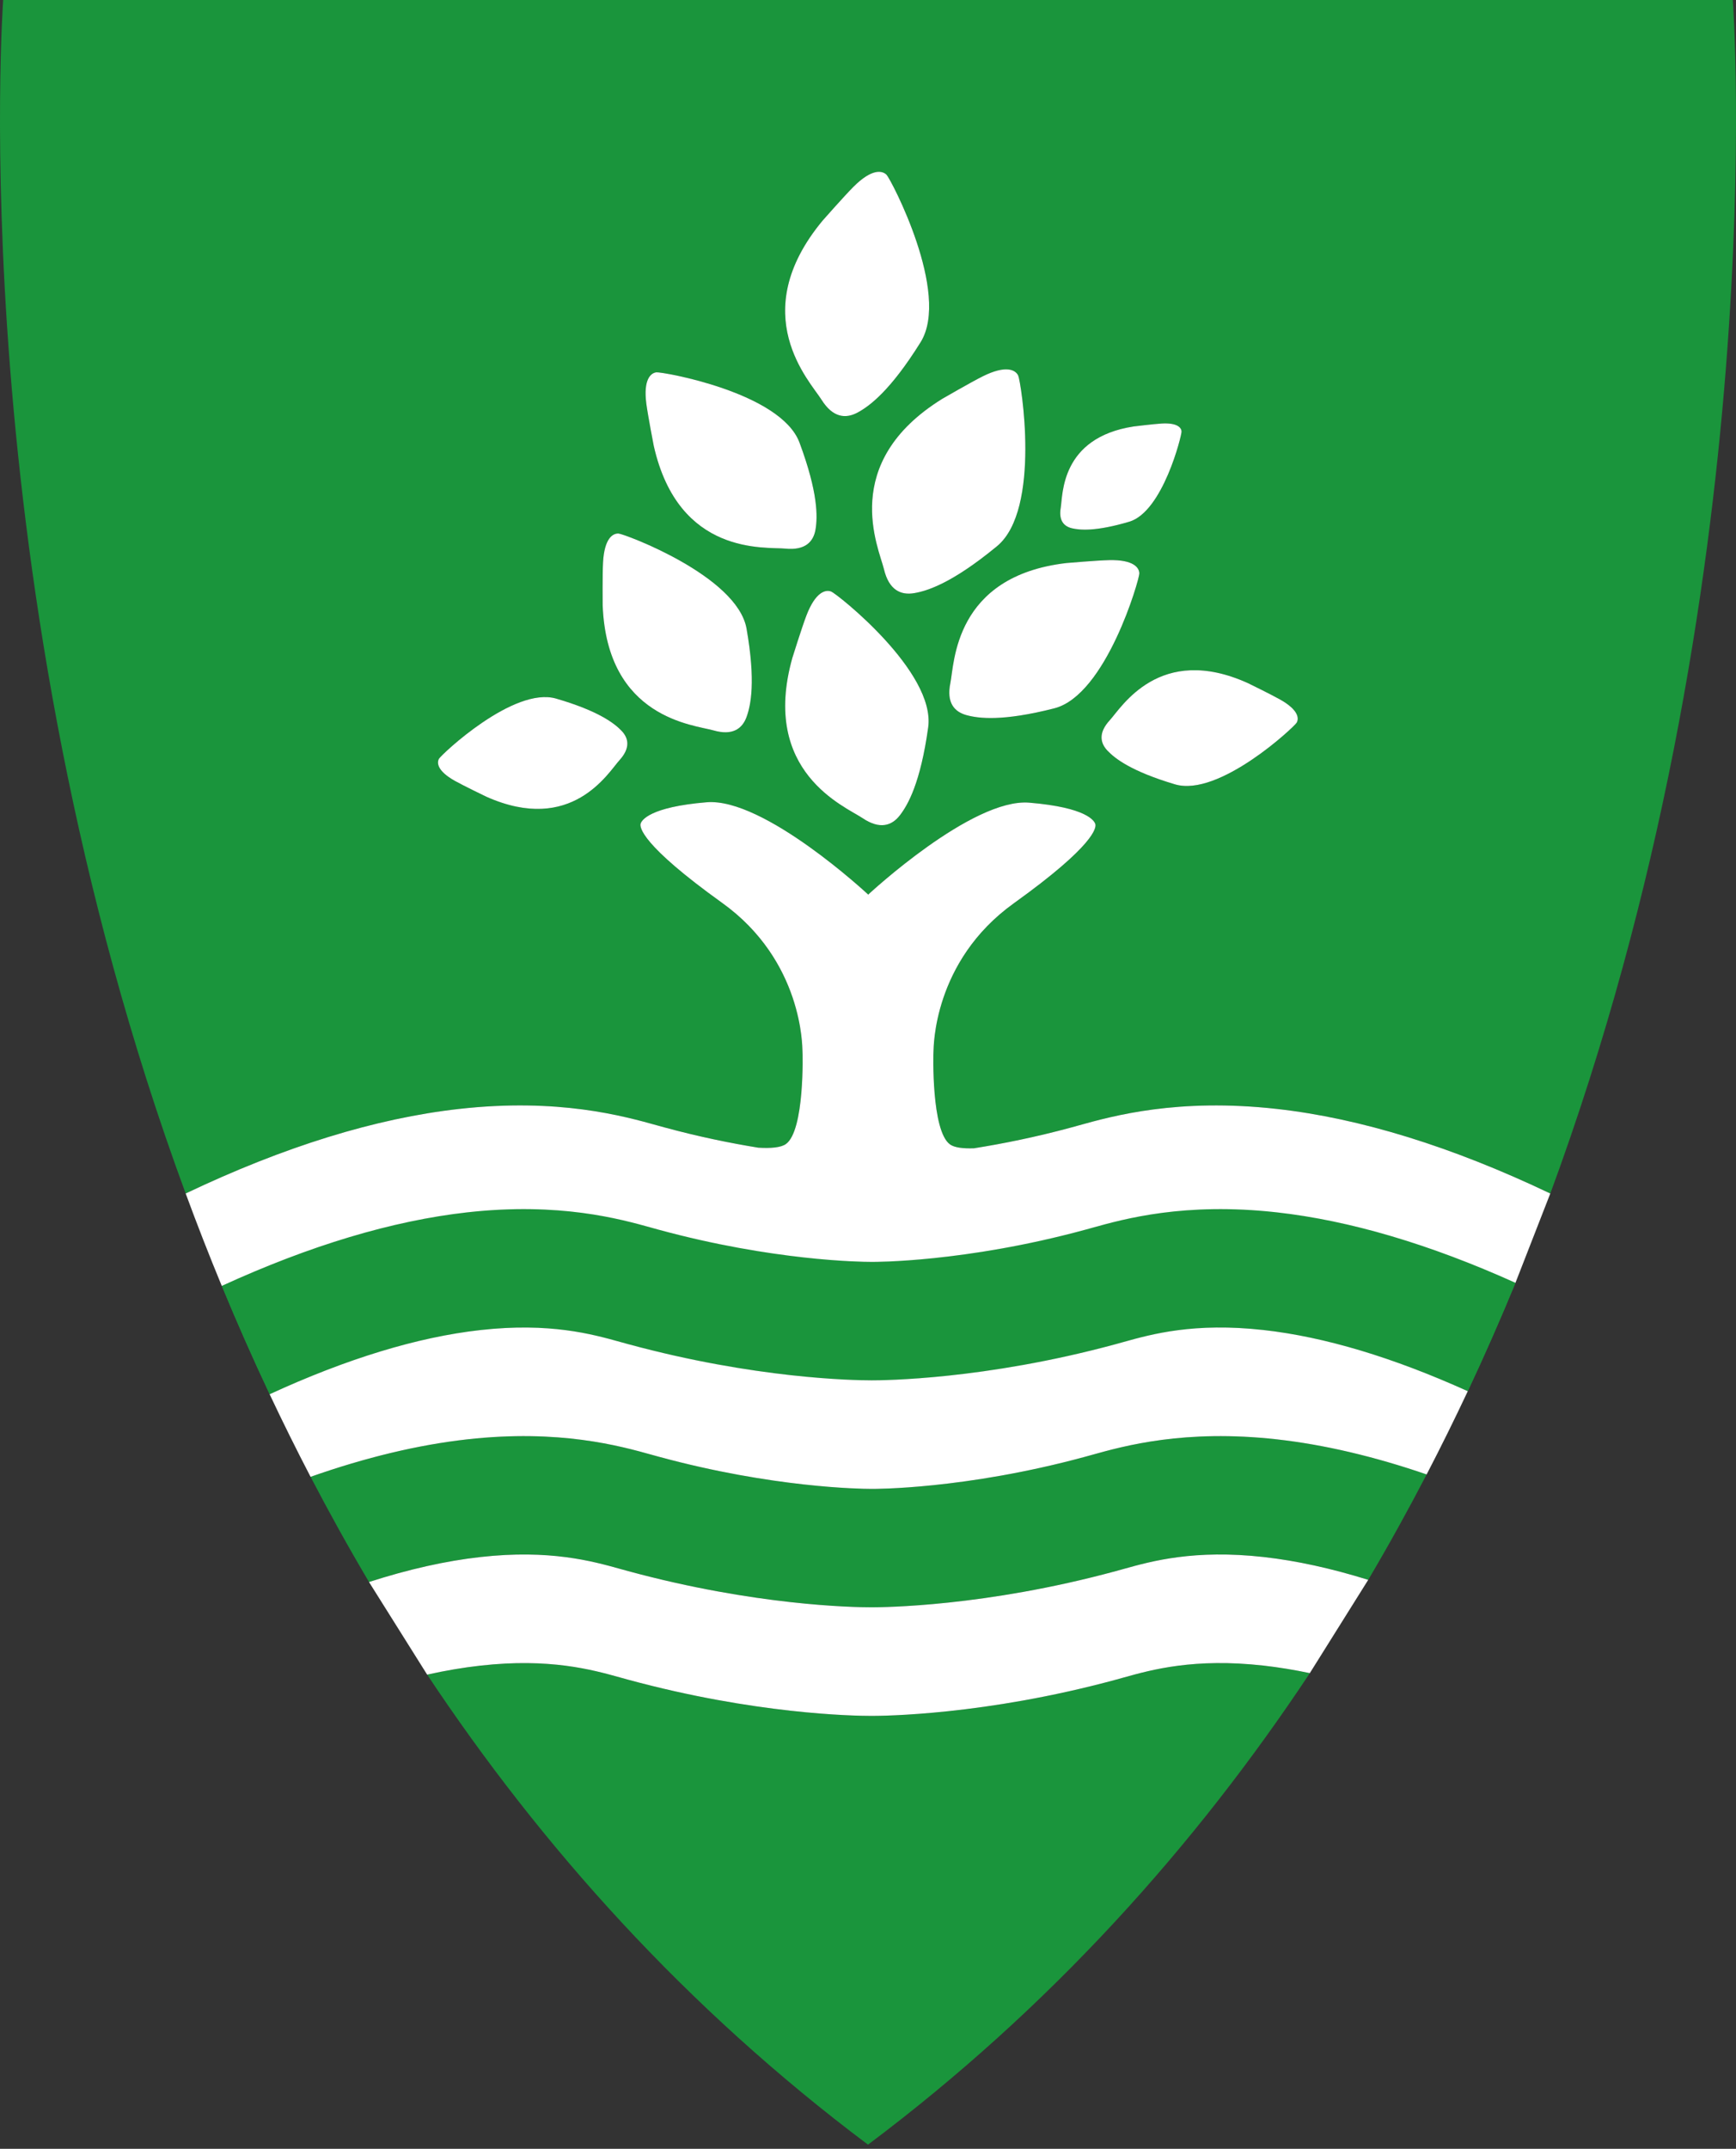 <svg width="400" height="495" viewBox="0 0 400 495" fill="none" xmlns="http://www.w3.org/2000/svg">
<rect x="0" y="0" width="400" height="495" fill="#333333" stroke="none"/>
<g clip-path="url(#clip0)">
<path d="M151.576 259.286C152.131 259.442 152.658 259.587 153.147 259.719C160.988 261.85 168.307 263.336 174.723 264.38C177.677 264.559 179.963 264.348 181.096 263.534C185.419 260.439 184.967 242.56 184.901 241.982C184.836 241.403 185.094 221.399 166.383 207.975C147.672 194.551 147.414 190.553 147.607 189.777C147.799 189 149.606 185.905 162.837 184.809C176.063 183.714 200.005 206.032 200.005 206.032V206.122C200.282 205.863 224.012 183.812 237.163 184.904C250.39 186 252.201 189.099 252.394 189.871C252.586 190.647 252.328 194.645 233.617 208.069C214.901 221.493 215.16 241.493 215.099 242.076C215.037 242.659 214.581 260.533 218.904 263.628C219.924 264.362 221.886 264.606 224.426 264.517C231.039 263.468 238.659 261.944 246.853 259.719C247.342 259.587 247.869 259.442 248.424 259.286C256.439 257.052 271.358 252.899 294.213 255.453C313.456 257.607 334.561 264.141 357.218 274.931C409.033 134.401 399.268 4.57764e-05 399.268 4.57764e-05H200H199.995H0.732C0.732 4.57764e-05 -9.033 134.401 42.782 274.931C65.439 264.136 86.544 257.603 105.787 255.453C128.642 252.899 143.561 257.057 151.576 259.286ZM213.866 167.571C212.084 180.379 209.186 185.426 207.342 187.81C205.499 190.195 202.738 191.145 198.739 188.455C194.746 185.764 175.184 177.876 182.568 151.55C182.568 151.55 184.779 144.471 185.814 141.771C187.916 136.282 190.24 135.774 191.524 136.264C192.808 136.757 215.649 154.763 213.866 167.571ZM242.92 163.173C230.95 166.23 225.437 165.496 222.662 164.73C219.887 163.963 218.043 161.865 218.979 157.355C219.915 152.844 219.807 132.694 245.761 129.697C245.761 129.697 252.822 129.091 255.583 129.029C261.199 128.902 262.487 130.774 262.52 132.082C262.549 133.399 254.891 160.111 242.92 163.173ZM287.525 157.359C287.525 157.359 292.976 160.017 295.027 161.183C299.204 163.559 299.331 165.496 298.776 166.47C298.221 167.444 280.869 183.695 270.738 180.68C260.606 177.669 256.881 174.711 255.183 172.928C253.48 171.146 253.052 168.798 255.719 165.896C258.386 162.999 267.158 148.159 287.525 157.359ZM244.402 116.96C244.905 113.992 244.346 100.822 261.236 98.235C261.236 98.235 265.836 97.666 267.638 97.562C271.302 97.346 272.196 98.536 272.243 99.392C272.29 100.248 267.939 117.891 260.187 120.182C252.436 122.473 248.819 122.125 246.984 121.692C245.155 121.254 243.904 119.928 244.402 116.96ZM226.434 86.697C231.858 84.002 233.979 85.234 234.604 86.499C235.235 87.765 240.004 117.355 229.717 125.831C219.431 134.307 213.716 136.113 210.654 136.64C207.592 137.162 204.831 135.958 203.678 131.132C202.526 126.306 193.184 106.678 217.149 91.857C217.154 91.847 223.767 88.019 226.434 86.697ZM189.539 50.822C189.539 50.822 194.558 45.127 196.646 43.033C200.898 38.781 203.283 39.27 204.276 40.263C205.268 41.255 219.12 67.605 212.117 78.837C205.113 90.069 200.306 93.578 197.587 95.041C194.868 96.504 191.891 96.241 189.276 92.059C186.665 87.882 171.661 72.356 189.539 50.822ZM151.228 85.77C152.526 85.601 179.906 90.375 184.219 101.955C188.533 113.536 188.387 119.091 187.921 121.936C187.451 124.777 185.56 126.833 180.979 126.381C176.397 125.93 156.369 128.173 150.636 102.685C150.636 102.685 149.281 95.728 148.928 92.99C148.204 87.421 149.925 85.94 151.228 85.77ZM138.942 129.589C139.248 123.982 141.21 122.835 142.517 122.905C143.825 122.976 169.878 132.651 172.014 144.824C174.149 156.997 172.997 162.434 172.018 165.144C171.04 167.853 168.806 169.527 164.384 168.253C159.963 166.978 139.86 165.539 138.858 139.434C138.858 139.429 138.797 132.345 138.942 129.589ZM101.154 174.786C101.685 173.841 118.355 158.065 128.157 160.925C137.955 163.784 141.562 166.621 143.218 168.333C144.869 170.045 145.297 172.312 142.738 175.125C140.18 177.938 131.784 192.307 112.071 183.525C112.071 183.525 106.793 180.99 104.808 179.871C100.754 177.604 100.622 175.732 101.154 174.786Z" fill="#1A953C"/>
<path d="M291.184 383.687C275.187 381.895 265.39 384.628 258.908 386.434C258.273 386.613 257.671 386.778 257.107 386.933C226.839 395.15 203.354 395.254 200.96 395.268C200.908 395.268 200.851 395.268 200.795 395.268C196.562 395.268 173.975 394.868 144.761 386.938C144.192 386.782 143.59 386.618 142.95 386.439C136.464 384.633 126.666 381.9 110.683 383.692C106.737 384.134 102.645 384.826 98.426 385.766C124.733 425.352 157.987 462.525 200 494.039C242.14 462.435 275.46 425.136 301.805 385.423C298.164 384.656 294.618 384.073 291.184 383.687Z" fill="#1A953C"/>
<path d="M251.575 282.856C251.001 283.016 250.46 283.167 249.957 283.303C222.29 290.815 201.284 290.683 201.072 290.683L200.837 290.678L200.729 290.683C198.203 290.678 178.086 290.41 151.91 283.303C151.402 283.167 150.866 283.016 150.273 282.851C142.799 280.772 128.896 276.897 107.649 279.272C90.425 281.2 71.422 286.901 51.107 296.214C54.55 304.544 58.219 312.87 62.133 321.167C79.926 312.973 96.243 307.997 110.683 306.384C126.666 304.592 136.468 307.324 142.95 309.131C143.59 309.309 144.192 309.479 144.761 309.629C173.975 317.559 196.566 317.959 200.795 317.959C200.851 317.959 200.908 317.959 200.96 317.959C203.354 317.959 226.839 317.842 257.107 309.624C257.671 309.469 258.273 309.305 258.908 309.126C265.39 307.32 275.187 304.587 291.184 306.379C305.206 307.945 321 312.686 338.201 320.466C342.101 312.16 345.76 303.83 349.194 295.499C329.467 286.61 311 281.144 294.218 279.267C272.958 276.897 259.049 280.772 251.575 282.856Z" fill="#1A953C"/>
<path d="M251.575 282.856C251.001 283.016 250.46 283.167 249.957 283.303C222.29 290.815 201.284 290.683 201.072 290.683L200.837 290.678L200.729 290.683C198.203 290.678 178.086 290.41 151.91 283.303C151.402 283.167 150.866 283.016 150.273 282.851C142.799 280.772 128.896 276.897 107.649 279.272C90.425 281.2 71.422 286.901 51.107 296.214C54.55 304.544 58.219 312.87 62.133 321.167C79.926 312.973 96.243 307.997 110.683 306.384C126.666 304.592 136.468 307.324 142.95 309.131C143.59 309.309 144.192 309.479 144.761 309.629C173.975 317.559 196.566 317.959 200.795 317.959C200.851 317.959 200.908 317.959 200.96 317.959C203.354 317.959 226.839 317.842 257.107 309.624C257.671 309.469 258.273 309.305 258.908 309.126C265.39 307.32 275.187 304.587 291.184 306.379C305.206 307.945 321 312.686 338.201 320.466C342.101 312.16 345.76 303.83 349.194 295.499C329.467 286.61 311 281.144 294.218 279.267C272.958 276.897 259.049 280.772 251.575 282.856Z" fill="#1A953C"/>
<path d="M294.213 331.562C272.953 329.187 259.049 333.062 251.57 335.146C250.997 335.306 250.456 335.457 249.952 335.593C222.286 343.105 201.279 342.973 201.068 342.973L200.833 342.968L200.724 342.973C198.199 342.968 178.081 342.7 151.906 335.593C151.398 335.457 150.861 335.306 150.269 335.141C142.795 333.062 128.891 329.187 107.645 331.562C96.337 332.827 84.263 335.725 71.559 340.193C75.796 348.326 80.279 356.411 85.025 364.426C94.103 361.496 102.678 359.567 110.679 358.674C126.661 356.882 136.464 359.614 142.945 361.42C143.585 361.599 144.187 361.769 144.756 361.919C173.97 369.849 196.562 370.249 200.79 370.249C200.847 370.249 200.903 370.249 200.955 370.249C203.349 370.24 226.834 370.132 257.102 361.914C257.666 361.759 258.268 361.595 258.903 361.416C265.385 359.61 275.182 356.877 291.179 358.669C298.715 359.511 306.762 361.275 315.262 363.928C320.008 355.894 324.486 347.789 328.724 339.638C316.593 335.485 305.05 332.776 294.213 331.562Z" fill="#1A953C"/>
<path d="M258.903 309.135C258.268 309.314 257.666 309.479 257.102 309.634C226.834 317.851 203.349 317.969 200.955 317.969C200.903 317.969 200.847 317.969 200.79 317.969C196.557 317.969 173.97 317.569 144.756 309.639C144.187 309.483 143.585 309.319 142.945 309.14C136.459 307.334 126.661 304.601 110.678 306.393C96.238 308.006 79.922 312.983 62.128 321.176C65.129 327.536 68.271 333.881 71.559 340.198C84.263 335.729 96.337 332.832 107.645 331.567C128.891 329.191 142.795 333.063 150.269 335.146C150.861 335.311 151.402 335.461 151.906 335.598C178.086 342.705 198.199 342.973 200.724 342.978L200.833 342.973L201.068 342.978C201.279 342.978 222.286 343.109 249.952 335.598C250.456 335.461 250.997 335.311 251.57 335.151C259.049 333.067 272.953 329.191 294.213 331.567C305.05 332.78 316.593 335.49 328.719 339.648C332.026 333.284 335.182 326.887 338.197 320.476C320.996 312.696 305.206 307.959 291.179 306.388C275.182 304.596 265.39 307.329 258.903 309.135Z" fill="white"/>
<path d="M104.799 179.875C106.789 180.99 112.061 183.53 112.061 183.53C131.774 192.312 140.17 177.938 142.729 175.129C145.288 172.317 144.86 170.05 143.209 168.337C141.558 166.625 137.95 163.784 128.148 160.929C118.35 158.069 101.676 173.845 101.144 174.791C100.622 175.732 100.754 177.604 104.799 179.875Z" fill="white"/>
<path d="M164.389 168.253C168.81 169.527 171.045 167.853 172.023 165.144C173.001 162.434 174.154 156.997 172.018 144.824C169.883 132.651 143.83 122.976 142.522 122.905C141.214 122.835 139.248 123.978 138.947 129.589C138.797 132.345 138.863 139.434 138.863 139.434C139.864 165.539 159.963 166.973 164.389 168.253Z" fill="white"/>
<path d="M294.209 255.453C271.354 252.899 256.434 257.052 248.419 259.286C247.864 259.442 247.337 259.587 246.848 259.719C238.659 261.944 231.034 263.468 224.421 264.517C221.881 264.606 219.924 264.362 218.899 263.628C214.576 260.528 215.028 242.654 215.094 242.076C215.16 241.497 214.901 221.493 233.612 208.069C252.328 194.645 252.582 190.647 252.389 189.871C252.196 189.094 250.39 185.999 237.159 184.904C224.007 183.812 200.278 205.863 200 206.122V206.032C200 206.032 176.063 183.714 162.832 184.809C149.606 185.905 147.795 189.005 147.602 189.776C147.409 190.548 147.668 194.551 166.379 207.975C185.09 221.399 184.836 241.399 184.897 241.982C184.963 242.56 185.414 260.439 181.091 263.534C179.958 264.347 177.672 264.559 174.718 264.38C168.302 263.336 160.984 261.85 153.143 259.719C152.653 259.587 152.127 259.442 151.572 259.286C143.557 257.052 128.637 252.894 105.782 255.453C86.54 257.607 65.434 264.136 42.782 274.931C45.392 282.014 48.163 289.117 51.098 296.219C71.418 286.906 90.415 281.205 107.64 279.277C128.886 276.901 142.79 280.772 150.264 282.856C150.857 283.021 151.398 283.171 151.901 283.308C178.081 290.415 198.194 290.683 200.72 290.688L200.828 290.683L201.063 290.688C201.275 290.688 222.281 290.819 249.948 283.308C250.451 283.171 250.992 283.021 251.566 282.861C259.044 280.777 272.948 276.901 294.209 279.277C310.991 281.153 329.457 286.614 349.184 295.509L357.209 274.935C334.556 264.141 313.451 257.607 294.209 255.453Z" fill="white"/>
<path d="M258.903 361.421C258.268 361.599 257.666 361.764 257.102 361.919C226.834 370.136 203.349 370.24 200.955 370.254C200.903 370.254 200.847 370.254 200.79 370.254C196.557 370.254 173.97 369.854 144.756 361.924C144.187 361.769 143.585 361.604 142.945 361.425C136.459 359.619 126.661 356.886 110.678 358.678C102.682 359.572 94.108 361.5 85.025 364.431L98.421 385.766C102.64 384.826 106.732 384.134 110.678 383.692C126.661 381.9 136.464 384.633 142.945 386.439C143.585 386.618 144.187 386.787 144.756 386.938C173.97 394.868 196.562 395.268 200.79 395.268C200.847 395.268 200.903 395.268 200.955 395.268C203.349 395.258 226.834 395.15 257.102 386.933C257.666 386.778 258.268 386.613 258.903 386.434C265.385 384.628 275.182 381.895 291.179 383.687C294.613 384.073 298.16 384.656 301.8 385.418L315.257 363.932C306.758 361.284 298.71 359.52 291.179 358.674C275.182 356.886 265.39 359.614 258.903 361.421Z" fill="white"/>
<path d="M315.262 363.932C315.332 363.815 315.398 363.692 315.469 363.575C315.403 363.692 315.332 363.81 315.262 363.932Z" fill="white"/>
<path d="M246.989 121.692C248.823 122.124 252.441 122.473 260.192 120.182C267.944 117.891 272.299 100.248 272.247 99.392C272.196 98.536 271.307 97.346 267.643 97.562C265.841 97.67 261.241 98.235 261.241 98.235C244.35 100.822 244.91 113.992 244.407 116.96C243.903 119.928 245.155 121.254 246.989 121.692Z" fill="white"/>
<path d="M255.719 165.896C253.052 168.794 253.485 171.146 255.183 172.928C256.885 174.711 260.606 177.669 270.738 180.68C280.869 183.69 298.221 167.444 298.776 166.47C299.331 165.497 299.204 163.554 295.027 161.183C292.976 160.017 287.525 157.359 287.525 157.359C267.158 148.159 258.386 162.999 255.719 165.896Z" fill="white"/>
<path d="M197.587 95.041C200.306 93.578 205.113 90.069 212.117 78.837C219.12 67.605 205.268 41.26 204.276 40.263C203.283 39.266 200.898 38.781 196.646 43.033C194.558 45.122 189.539 50.822 189.539 50.822C171.665 72.356 186.665 87.877 189.276 92.059C191.891 96.245 194.868 96.504 197.587 95.041Z" fill="white"/>
<path d="M150.631 102.684C156.365 128.173 176.393 125.93 180.974 126.381C185.555 126.833 187.446 124.777 187.916 121.936C188.387 119.095 188.528 113.536 184.215 101.955C179.901 90.375 152.526 85.601 151.224 85.77C149.925 85.94 148.204 87.421 148.924 92.99C149.281 95.728 150.631 102.684 150.631 102.684Z" fill="white"/>
<path d="M203.678 131.127C204.831 135.958 207.592 137.162 210.654 136.635C213.716 136.113 219.431 134.302 229.717 125.826C240.004 117.35 235.23 87.76 234.604 86.495C233.974 85.229 231.858 83.997 226.434 86.692C223.767 88.019 217.154 91.847 217.154 91.847C193.189 106.668 202.526 126.297 203.678 131.127Z" fill="white"/>
<path d="M255.583 129.029C252.822 129.091 245.761 129.697 245.761 129.697C219.807 132.693 219.91 152.844 218.979 157.355C218.048 161.865 219.887 163.958 222.662 164.73C225.437 165.496 230.95 166.23 242.92 163.173C254.891 160.116 262.549 133.399 262.52 132.087C262.487 130.774 261.199 128.907 255.583 129.029Z" fill="white"/>
<path d="M191.524 136.268C190.245 135.779 187.921 136.287 185.814 141.776C184.779 144.471 182.568 151.555 182.568 151.555C175.179 177.881 194.741 185.769 198.739 188.459C202.733 191.15 205.499 190.2 207.342 187.815C209.186 185.43 212.084 180.383 213.866 167.575C215.649 154.763 192.808 136.757 191.524 136.268Z" fill="white"/>
</g>
<defs>
<clipPath id="clip0">
<rect y="4.57764e-05" width="400" height="494.04" fill="white"/>
</clipPath>
</defs>
</svg>
